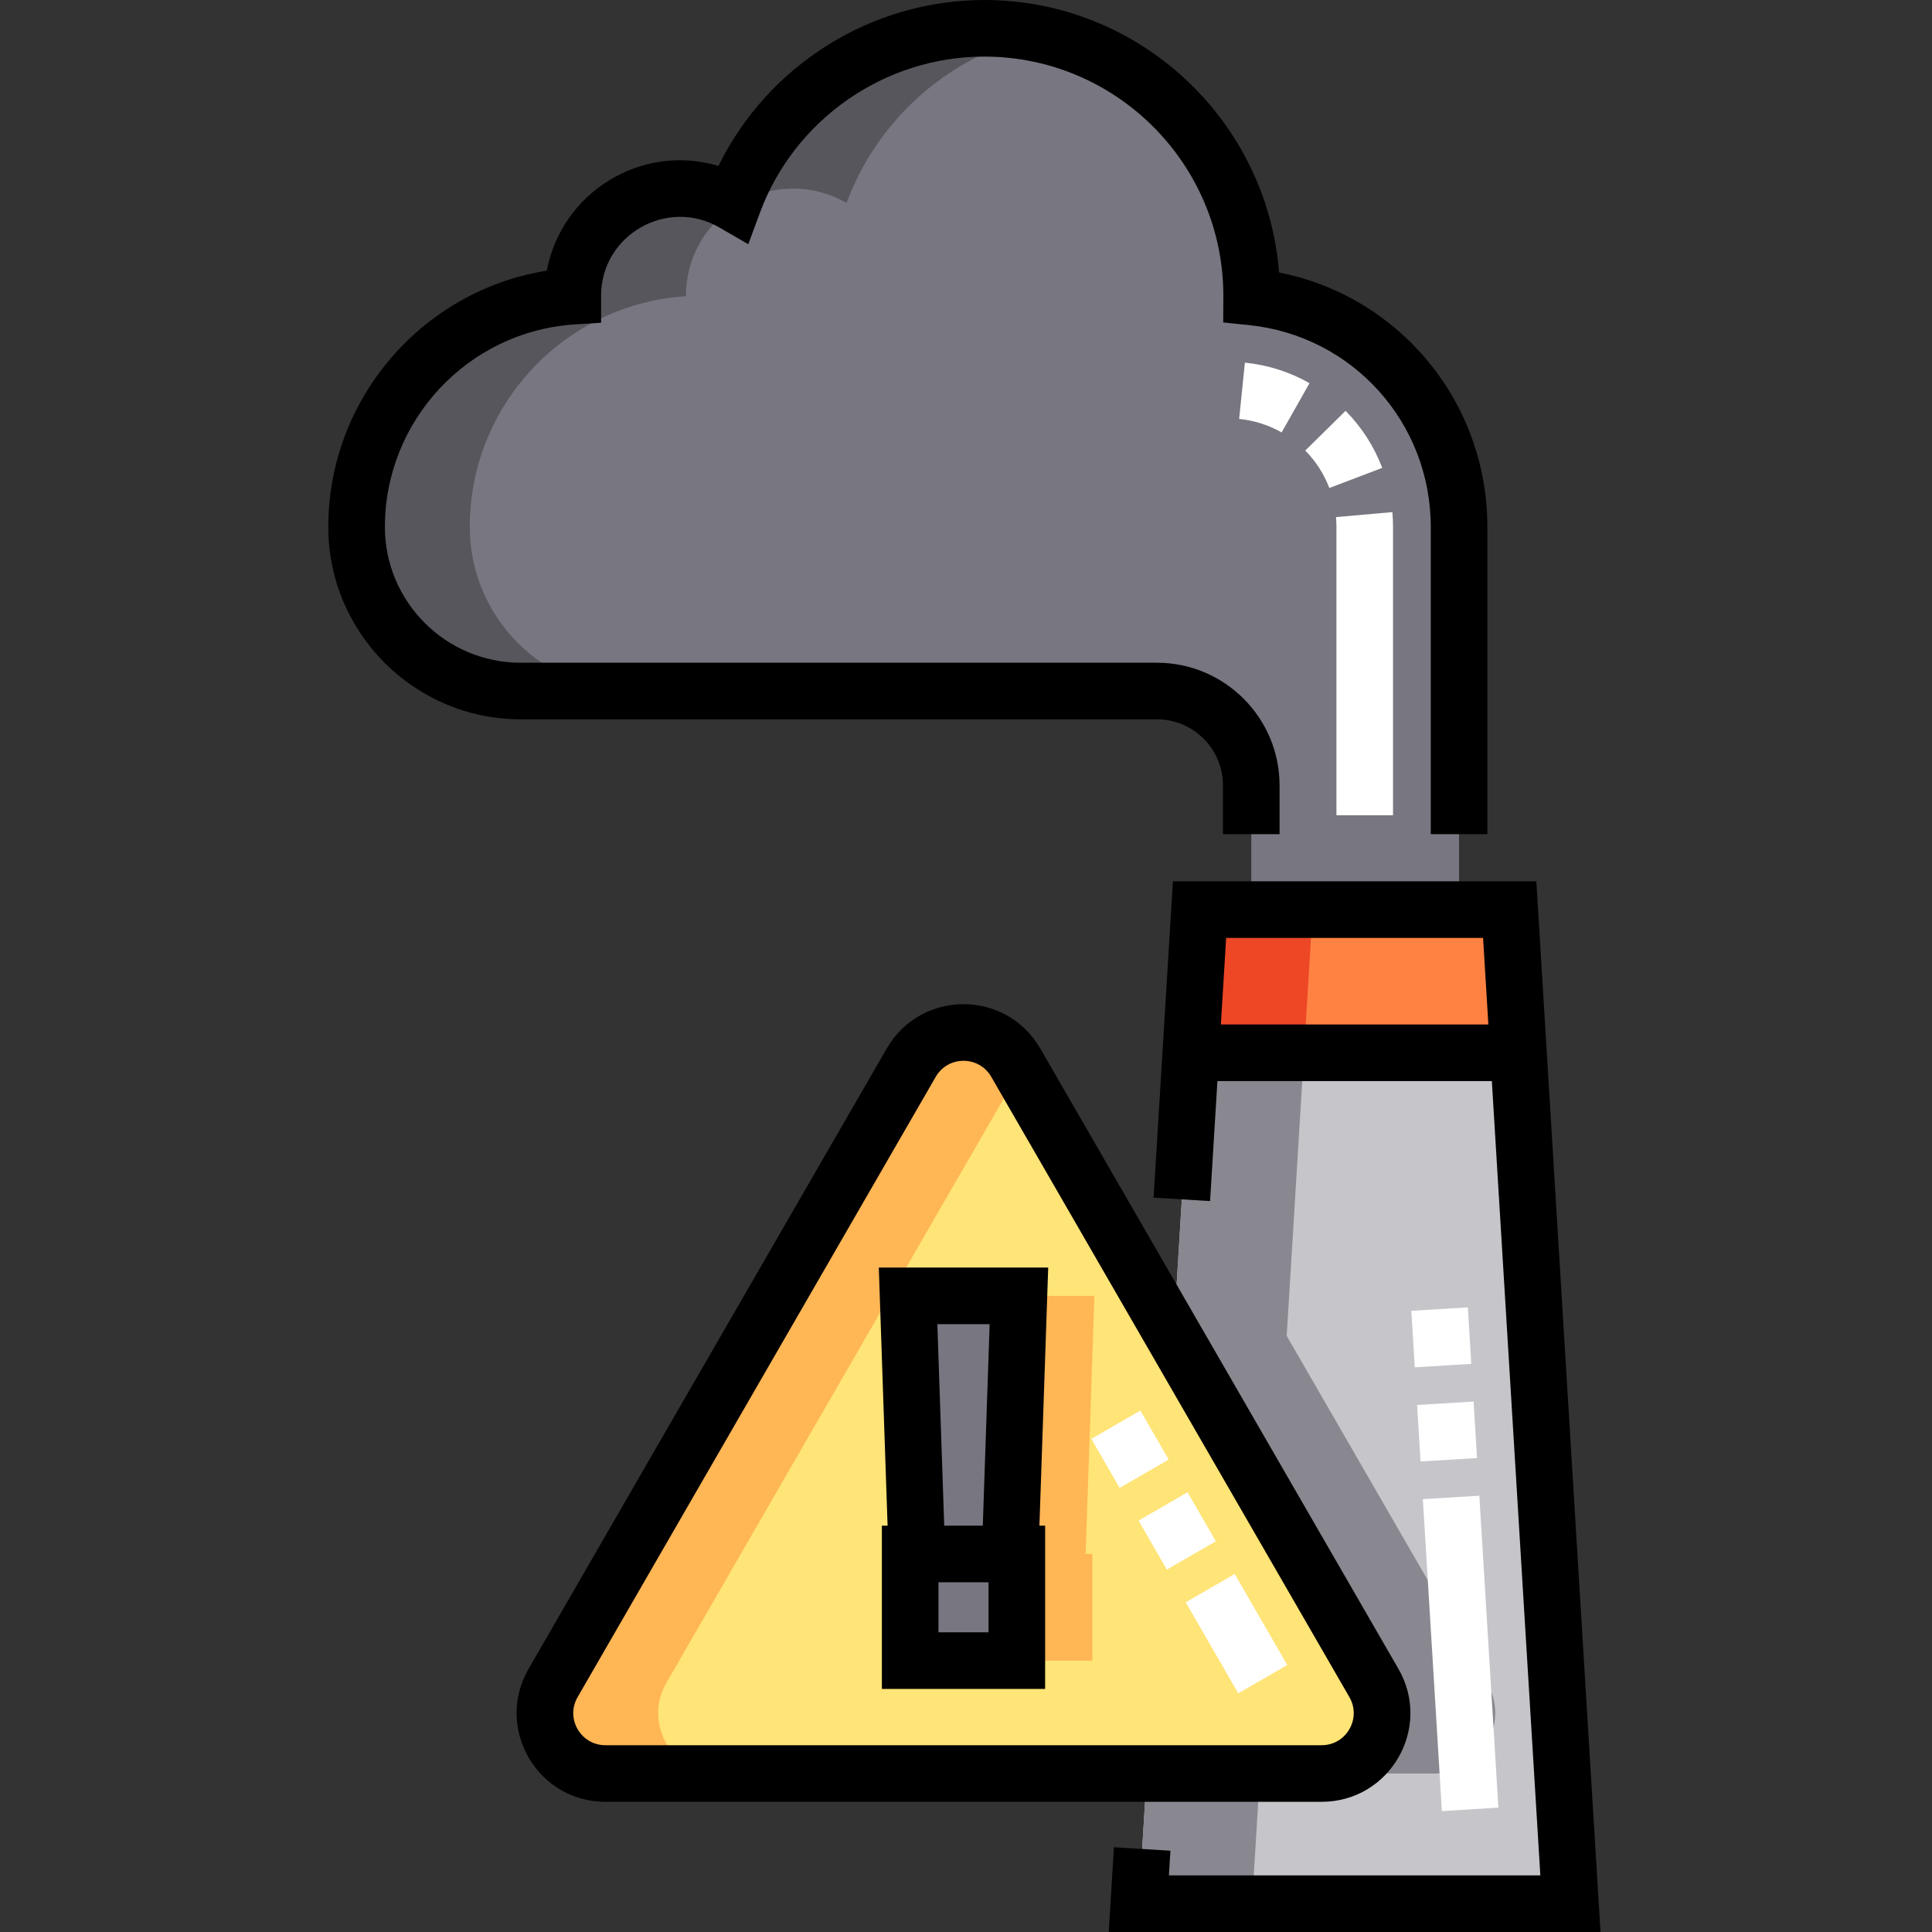 <svg height="512pt" viewBox="-87 0 512 512" width="512pt" xmlns="http://www.w3.org/2000/svg"><rect x="-87" y="0" width="512" height="512" fill="#333333" stroke="none"/><path d="m313.09 241.055h-82.203l-2.316 37.945h86.836zm0 0" fill="#ff8243"/><path d="m299.664 241.055v-101.406c0-31.715-24.09-57.801-54.969-60.961 0-.105.004-.215.004-.32 0-39.141-31.73-70.867-70.867-70.867-30.492 0-56.484 19.258-66.48 46.273-4.172-2.41-9.008-3.793-14.172-3.793-15.676 0-28.387 12.707-28.387 28.387 0 .043.004.086.004.133-31.988 2.051-57.297 28.641-57.297 61.148 0 24.012 19.469 43.48 43.48 43.48h168.617c13.805 0 25 11.191 25 25v32.926zm0 0" fill="#787680"/><path d="m154.48 281.625-94.902 164.375c-6.156 10.668 1.543 24 13.859 24h189.801c12.316 0 20.016-13.332 13.855-24l-94.898-164.375c-6.16-10.664-21.555-10.664-27.715 0zm0 0" fill="#ffe477"/><path d="m200.699 411.824h-24.723l-2.328-68.406h29.379zm0 0" fill="#ffb655"/><path d="m174.207 411.824h28.262v28.262h-28.262zm0 0" fill="#ffb655"/><path d="m180.699 411.824h-24.723l-2.328-68.406h29.379zm0 0" fill="#787680"/><path d="m154.207 411.824h28.262v28.262h-28.262zm0 0" fill="#787680"/><path d="m315.406 279h-86.836l-4.582 75.016 53.109 91.984c6.156 10.668-1.543 24-13.859 24h-46.332l-2.105 34.5h114.375zm0 0" fill="#c6c5ca"/><path d="m89.578 446 93.762-162.395-1.145-1.98c-6.16-10.664-21.555-10.664-27.715 0l-94.902 164.375c-6.156 10.668 1.543 24 13.859 24h30c-12.316 0-20.016-13.332-13.859-24zm0 0" fill="#ffb655"/><path d="m230.887 241.055-2.316 37.945h30l2.316-37.945zm0 0" fill="#ed4726"/><path d="m37.5 139.648c0-32.508 25.309-59.098 57.297-61.148 0-.047-.004-.09-.004-.133 0-15.676 12.711-28.387 28.387-28.387 5.164 0 10 1.387 14.172 3.793 8.309-22.453 27.672-39.535 51.477-44.668-4.836-1.043-9.848-1.602-14.996-1.602-30.492 0-56.484 19.258-66.48 46.273-4.172-2.41-9.008-3.797-14.168-3.797-15.68 0-28.387 12.711-28.387 28.387v.133c-31.984 2.055-57.297 28.645-57.297 61.148 0 24.016 19.469 43.48 43.48 43.48h30c-24.012 0-43.48-19.469-43.48-43.48zm0 0" fill="#57565c"/><path d="m263.238 470h30c12.316 0 20.016-13.332 13.855-24l-53.105-91.984 4.582-75.016h-30l-4.582 75.016 53.109 91.984c6.156 10.668-1.543 24-13.859 24zm0 0" fill="#898890"/><path d="m216.906 470-2.105 34.5h30l2.105-34.5zm0 0" fill="#898890"/><path d="m219.598 190.629c9.648 0 17.5 7.852 17.5 17.5v12.926h15v-12.926c0-17.922-14.582-32.5-32.5-32.5h-168.617c-19.84 0-35.98-16.141-35.98-35.98 0-28.281 22.086-51.852 50.277-53.664l7.02-.449c0-.18.004-7.09 0-7.266.07-16.059 17.539-25.953 31.305-18l7.699 4.445 3.086-8.336c9.156-24.75 33.047-41.379 59.445-41.379 34.941 0 63.367 28.426 63.367 63.395l-.035 7.062 6.77.691c27.496 2.812 48.234 25.812 48.234 53.5v81.406h15v-81.406c0-33.191-23.312-61.117-55.207-67.445-3.156-40.34-36.992-72.203-78.129-72.203-30.012 0-57.402 17.383-70.426 43.969-20.609-6.133-41.625 7.148-45.496 27.758-32.949 5.246-57.91 33.926-57.91 67.922 0 28.109 22.871 50.98 50.98 50.98zm0 0"/><path d="m283.59 442.25-94.898-164.375c-9.051-15.672-31.656-15.676-40.703 0l-94.902 164.375c-9.047 15.664 2.246 35.25 20.352 35.25h189.801c18.09 0 29.406-19.57 20.352-35.25zm-217.516 7.5 94.902-164.375c3.27-5.664 11.445-5.676 14.723 0l94.902 164.375c3.27 5.664-.809 12.75-7.363 12.75h-189.801c-6.539 0-10.641-7.074-7.363-12.75zm0 0"/><path d="m145.891 335.918 2.328 68.402h-1.512v43.262h43.262v-43.262h-1.512l2.328-68.402zm15.52 15h13.855l-1.816 53.402h-10.223zm13.559 81.664h-13.262v-13.262h13.262zm0 0"/><path d="m320.145 233.555h-96.312l-5.117 83.832 14.969.914 1.945-31.801h72.723l12.852 210.5h-98.43l.398-6.543-14.973-.914-1.371 22.457h130.32zm-83.602 37.945 1.398-22.945h68.09l1.402 22.945zm0 0"/><g fill="#fff"><path d="m295.117 479.957-5.047-82.668 14.969-.91 5.051 82.664zm-5.656-92.648-.914-14.973 14.969-.914.914 14.973zm-1.527-24.953-.914-14.973 14.973-.914.914 14.973zm0 0"/><path d="m282.168 216.055h-15v-76.406c0-.871-.039-1.75-.117-2.613l14.941-1.32c.117 1.301.176 2.625.176 3.934zm-16.883-86.73c-1.422-3.734-3.566-7.074-6.375-9.926l10.684-10.527c4.277 4.34 7.547 9.43 9.711 15.121zm-12.641-14.73c-3.461-1.961-7.25-3.164-11.258-3.574l1.527-14.922c6.082.621 11.848 2.453 17.125 5.445zm0 0"/><path d="m241.156 448.75-13.934-24.129 12.992-7.5 13.93 24.129zm-18.934-32.789-7.5-12.992 12.992-7.5 7.5 12.992zm-12.5-21.652-7.5-12.988 12.992-7.5 7.5 12.988zm0 0"/></g></svg>